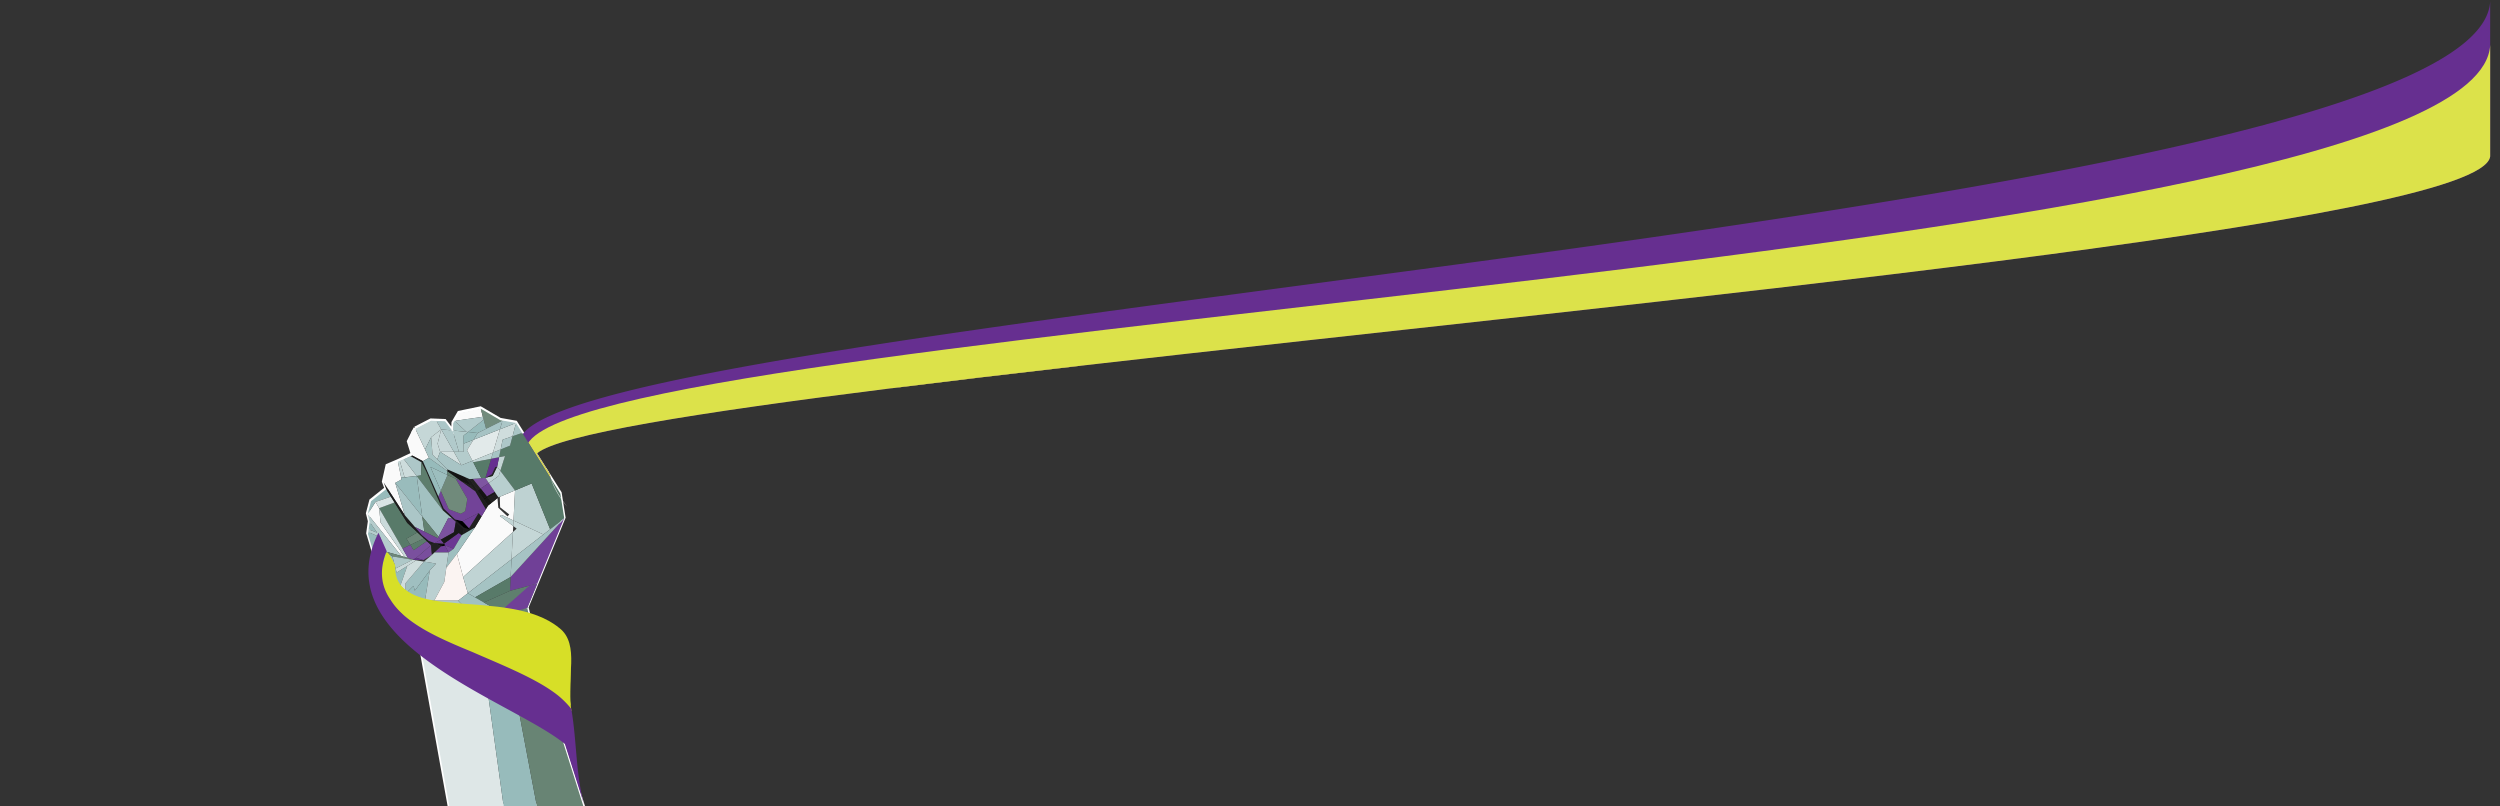 <svg xmlns="http://www.w3.org/2000/svg" id="Layer_1" data-name="Layer 1" viewBox="0 0 1860 600"><rect x="0" y="0" width="1860" height="600" fill="#333333" stroke="none"/><defs><style>.cls-1{fill:#e1e670;}.cls-1,.cls-10,.cls-11,.cls-12,.cls-13,.cls-14,.cls-15,.cls-16,.cls-17,.cls-18,.cls-19,.cls-2,.cls-20,.cls-21,.cls-22,.cls-23,.cls-24,.cls-25,.cls-26,.cls-27,.cls-28,.cls-29,.cls-30,.cls-31,.cls-32,.cls-33,.cls-34,.cls-35,.cls-36,.cls-37,.cls-38,.cls-39,.cls-4,.cls-40,.cls-41,.cls-42,.cls-43,.cls-44,.cls-45,.cls-46,.cls-47,.cls-48,.cls-49,.cls-5,.cls-50,.cls-51,.cls-52,.cls-53,.cls-54,.cls-55,.cls-56,.cls-57,.cls-58,.cls-59,.cls-6,.cls-60,.cls-61,.cls-62,.cls-63,.cls-64,.cls-65,.cls-66,.cls-67,.cls-68,.cls-69,.cls-7,.cls-70,.cls-71,.cls-72,.cls-73,.cls-74,.cls-8,.cls-9{fill-rule:evenodd;}.cls-2{fill:#dae140;}.cls-3,.cls-74{fill:#fff;}.cls-4{fill:#662f90;}.cls-5{fill:#dce24a;}.cls-6{fill:#97bbbb;}.cls-7{fill:#fafafa;}.cls-8{fill:#b5cdcd;}.cls-9{fill:#6c8778;}.cls-10{fill:#587a69;}.cls-11{fill:#d9e4e4;}.cls-12{fill:#cadada;}.cls-13{fill:#6d8879;}.cls-14{fill:#7a509e;}.cls-15{fill:#5b7c6b;}.cls-16{fill:#794e9d;}.cls-17{fill:#aec8c8;}.cls-18{fill:#9fbfc0;}.cls-19{fill:#cfdddd;}.cls-20{fill:#1c1c1c;}.cls-21{fill:#cddcdc;}.cls-22{fill:#c5d7d7;}.cls-23{fill:#adc7c8;}.cls-24{fill:#5e7e6d;}.cls-25{fill:#a2c1c1;}.cls-26{fill:#99bcbc;}.cls-27{fill:#abc6c7;}.cls-28{fill:#628170;}.cls-29{fill:#724398;}.cls-30{fill:#7b529f;}.cls-31{fill:#111;}.cls-32{fill:#6f3e96;}.cls-33{fill:#6b3793;}.cls-34{fill:#181818;}.cls-35{fill:#222121;}.cls-37{fill:#20201f;}.cls-38{fill:#704097;}.cls-39{fill:#708a7b;}.cls-40{fill:#9cbebe;}.cls-41{fill:#658272;}.cls-42{fill:#141313;}.cls-43{fill:#7e55a1;}.cls-44{fill:#161615;}.cls-45{fill:#0f0f0e;}.cls-46{fill:#76499b;}.cls-47{fill:#9ebfbf;}.cls-48{fill:#bbd0d1;}.cls-49{fill:#fbf4f2;}.cls-50{fill:#c0d4d4;}.cls-51{fill:#c2d5d5;}.cls-52{fill:#bed2d2;}.cls-53{fill:#577a69;}.cls-54{fill:#b8cfcf;}.cls-55{fill:#c3d5d5;}.cls-56{fill:#242323;}.cls-57{fill:#aac6c6;}.cls-58{fill:#b3cccc;}.cls-59{fill:#c8d8d9;}.cls-60{fill:#d4e0e0;}.cls-61{fill:#b4cccc;}.cls-62{fill:#718b7c;}.cls-63{fill:#b1cacb;}.cls-64{fill:#a7c4c4;}.cls-65{fill:#e2eaea;}.cls-66{fill:#a6c3c4;}.cls-67{fill:#a5c3c3;}.cls-68{fill:#a1c1c1;}.cls-69{fill:#5f7f6e;}.cls-70{fill:#dee7e7;}.cls-71{fill:#688474;}.cls-72{fill:#a8c4c5;}.cls-73{fill:#d7df27;}</style></defs><polygon class="cls-1" points="408.48 351.39 408.25 351.47 407.2 351.82 405.19 348.61 406.2 348.22 406.43 348.13 408.48 351.39"></polygon><path class="cls-2" d="M814.63,265,802,272.35c-49.64,5.7-96.76,11.27-140.12,16.69Z"></path><path class="cls-3" d="M316.56,442.24l-.11-.81-1.12.15-.08-.31-.1,0,.08.3-1,.14.29,2.08,1.34-.35-.29-1.09Zm0,0-.11-.81-1.12.15-.08-.31-.1,0,.08.3-1,.14.29,2.08,1.34-.35-.29-1.09Zm0,0-.11-.81-1.12.15-.08-.31-.1,0,.08.3-1,.14.29,2.08,1.34-.35-.29-1.09Zm0,0-.11-.81-1.12.15-.08-.31-.1,0,.08.3-1,.14.29,2.08,1.34-.35-.29-1.09Zm117,152.12s0,0,0-.05l-25.39-80.17h0l-.7-2.21-.81-2.55-.89-2.81-9.82-43.2-1.65-7.25-1-4.23,27.52-66.72-1.91-12.06-.07-.4-1-6.44-9.32-14.87-2.05-3.26-6.81-10.87-5.69-9.08-4-6.36-5.49-8.76-12-2.14-14.81-8.67-17,3.53L335.9,314l-.11,3.35-4.24-5.59-11.26-.45-12,6.16.52,1-1-.51-1.18,2.32-.22.43v0l-3.81,7.53,2.76,8.89-10,4.7L287,345.4l-2.92,13,1.71,4.55-10.91,8.69-2.68,10.24,1.48,5.91-1.25,9,3.9,13,6.18,20.62.05.15,1.82,2.85.3.47.51.81h0l7.39,11.58,6.53,10.24.26.4h0l.22.36,0,0,10.85,17,2.41,13.38h0l20.25,112.5H435.37ZM296.08,343.44l.22.46,1.28-.6,3.07-1.44,5-2.35h0l1.18-.56h0l1.26-.6L305,328.46l4.35-8.6.29-.57,11.12-5.73,4.2.17,5.4.22,4.67,6.17,2.66,3.51.12.16.11-3.39.2-5.78.58-1,.36-.61,3-5.22,15.14-3.14.63.37,13.77,8.06,1.39.25.69.12,9.16,1.64.15,0,.53.85,4,6.4.86,1.36v0l22.87,36.47v0l1,1.6a.08.08,0,0,0,0,0l3.25,5.19.17,1s0,0,0,0l.12.75,2.55,16-1.08,2.62-.58,1.4L398,434.62h0l-7,17.05.23,1,.61,2.69,1.6,7,10.16,44.7v0l.14.45.79,2.48.69,2.17,12.38,39.11,14.75,46.57H335.05L315.58,489.77h0l-2.8-15.55-.09-.52,0-.22-.6-.93-6.8-10.67v0l-.3-.47h0l-.2-.31-10.21-16-.43-.68-8.74-13.7-.69-1.08-.42-1.4-.2-.63v0l-.09-.32-6.4-21.31h0l-2.79-9.3.06-.43.28-2,.67-4.78.24-1.72-.78-3.11-.67-2.66.42-1.6L276.9,373l10.74-8.55.87-.7-.05-.13h0l-2-5.33L289,347l7.13-3,.16-.07-.2-.47-.24-.57Zm18.41,100.38,1.34-.35-.29-1.09,1-.14-.11-.81-1.12.15-.08-.31-.1,0,.08.3-1,.14Zm2.07-1.58-.11-.81-1.12.15-.08-.31-.1,0,.08.3-1,.14.29,2.08,1.34-.35-.29-1.09Zm0,0-.11-.81-1.12.15-.08-.31-.1,0,.08.3-1,.14.29,2.08,1.34-.35-.29-1.09Z"></path><path class="cls-4" d="M1852.7,1V116.34c-5.83,49.06-622.12,106.89-1050.75,156-49.64,5.7-96.76,11.27-140.12,16.69-143.6,18-246,34.39-262.21,48.22l-.18.16,6.77,10.8,2,3.25.76,1.22c.23,1.12.51,2.23.85,3.35h0l.12.2a59,59,0,0,0,2.39,5.61v0c0,.09.08.19.13.28-.19-.17-.38-.36-.57-.55-10.13-9.88-17.29-20.07-21.13-30.53l-2.34-7.33v0c.19-.28.39-.56.61-.84s.56-.71.87-1.07C468.43,232.73,1844.2,161.12,1852.7,1Z"></path><path class="cls-5" d="M1852.7,33.46v82.88c-5.83,49.06-622.12,106.89-1050.75,156-49.64,5.7-96.76,11.27-140.12,16.69-143.6,18-246,34.39-262.21,48.22l-.18.16,6.77,10.8,2,3.25.76,1.22c.23,1.12.51,2.23.85,3.35l-2.65-4.22-2-3.21L393.09,329.3c.26-.37.53-.75.84-1.12C465,238.94,1844.18,194,1852.7,33.46Z"></path><polygon class="cls-6" points="297.55 436.63 303.02 421.02 295.13 425.96 294.32 422.94 291.92 413.99 286.5 410.24 282.95 399.81 273.98 395.81 273.77 397.3 283.79 430.68 294.63 430.68 296.17 433.34 293.73 446.27 311.74 474.49 316.17 446.9 319.77 424.42 308.61 439.44 307.65 435.88 301.71 441.82 299.53 444 297.55 436.63"></polygon><polygon class="cls-7" points="353.26 392.51 339.96 412.06 344.58 429.33 381.62 395.8 381.84 391.37 371.88 383.9 373.22 383.12 382.05 387.26 383.19 364.86 371.84 369.6 372.08 377.43 378.87 382.75 377.61 384.21 370.73 377.75 370.12 370.59 365.92 373.94 363.11 376.18 361.44 378.95 358.29 384.18 353.26 392.51"></polygon><polygon class="cls-7" points="298.75 356.67 295.99 343.48 288.17 346.81 285.45 358.92 301.26 383.38 294.06 359.28 298.75 356.67"></polygon><polygon class="cls-7" points="282.1 378.07 279.4 373.42 273.56 382.49 298.59 413.69 301.18 414.44 283.11 388.7 282.1 378.07"></polygon><polygon class="cls-7" points="303.81 329.5 306.73 338.89 314.61 343.11 319.09 340.61 309 319.05 306.52 320.32 303.81 329.5"></polygon><polygon class="cls-7" points="338.22 313.14 359.25 310.06 357.64 304.05 341.57 307.39 338.22 313.14"></polygon><polygon class="cls-6" points="280.65 396.36 275.02 388.33 274.25 393.84 280.65 396.36"></polygon><polygon class="cls-8" points="275.02 388.33 280.65 396.36 274.25 393.84 273.98 395.81 282.95 399.81 286.5 410.24 298.59 413.69 273.56 382.49 275.02 388.33"></polygon><polygon class="cls-6" points="279.4 373.42 290.79 369.49 287.33 363.92 276.06 372.89 273.56 382.49 279.4 373.42"></polygon><polygon class="cls-9" points="305.29 405.4 315.36 400.57 310.53 396.08 302.43 400.76 305.29 405.4"></polygon><polygon class="cls-10" points="302.43 400.76 310.53 396.08 302.98 389.06 293.51 373.85 282.1 378.07 299.51 408.18 305.29 405.4 302.43 400.76"></polygon><polygon class="cls-11" points="282.1 378.07 293.51 373.85 290.79 369.49 279.4 373.42 282.1 378.07"></polygon><polygon class="cls-12" points="299.51 408.18 282.1 378.07 283.11 388.7 301.18 414.44 303.52 415.1 299.51 408.18"></polygon><polygon class="cls-13" points="298.59 413.69 286.5 410.24 291.92 413.99 307.05 416.46 307.49 416.24 303.52 415.1 301.18 414.44 298.59 413.69"></polygon><polygon class="cls-14" points="299.51 408.18 303.52 415.1 307.49 416.24 309.53 415.2 320.71 405.54 317.56 402.62 307.72 409.35 305.29 405.4 299.51 408.18"></polygon><polygon class="cls-15" points="305.29 405.4 307.72 409.35 317.56 402.62 315.36 400.57 305.29 405.4"></polygon><polygon class="cls-16" points="320.71 405.54 309.53 415.2 309.86 415.03 314.97 416.7 321.34 412.84 320.71 405.54"></polygon><polygon class="cls-17" points="307.05 416.46 291.92 413.99 294.32 422.94 307.05 416.46"></polygon><polygon class="cls-12" points="307.05 416.46 294.32 422.94 295.13 425.96 303.02 421.02 309.62 416.88 307.05 416.46"></polygon><polygon class="cls-12" points="296.17 433.34 294.63 430.68 283.79 430.68 293.73 446.27 296.17 433.34"></polygon><polygon class="cls-18" points="315.46 417.84 301.71 433.92 301.71 441.82 307.65 435.88 308.61 439.44 319.77 424.42 324.46 419.31 315.46 417.84"></polygon><polygon class="cls-19" points="301.71 433.92 315.46 417.84 309.62 416.88 303.02 421.02 297.55 436.63 299.53 444 301.71 441.82 301.71 433.92"></polygon><polygon class="cls-20" points="320.71 405.54 323.39 404.04 319.09 402.46 313.98 398.19 308.74 392.09 301.26 383.38 285.45 358.92 287.33 363.92 290.79 369.49 293.51 373.85 302.98 389.06 310.53 396.08 315.36 400.57 317.56 402.62 320.71 405.54"></polygon><polygon class="cls-20" points="345.17 393.6 344.59 397.56 350.17 394.31 344.86 392.45 338.58 386.44 336.55 385.96 339.12 388.24 345.17 393.6"></polygon><polygon class="cls-20" points="329.52 379.73 336.55 385.96 338.58 386.44 330.15 378.37 326.15 369.3 314.61 343.11 306.73 338.89 305.5 339.42 313.56 343.95 317.11 350.83 329.52 379.73"></polygon><polygon class="cls-20" points="353.52 365.44 361.44 378.95 363.11 376.18 360.2 371.97 359.49 370.95 355.34 364.96 349.45 356.46 346.12 355.01 350.62 361.35 353.52 365.44"></polygon><polygon class="cls-21" points="301 355.06 310.01 354.14 300.43 341.58 297.45 342.85 301 355.06"></polygon><polygon class="cls-22" points="301 355.06 297.45 342.85 295.99 343.48 298.47 355.32 301 355.06"></polygon><polygon class="cls-23" points="300.43 341.58 310.01 354.14 313.25 353.75 313.56 343.95 305.5 339.42 300.43 341.58"></polygon><polygon class="cls-24" points="313.56 343.95 313.25 353.75 310.01 354.14 329.52 379.73 317.11 350.83 313.56 343.95"></polygon><polygon class="cls-25" points="329.52 379.73 310.01 354.14 314.17 384.31 326.26 399.35 333.59 385.25 336.55 385.96 329.52 379.73"></polygon><polygon class="cls-26" points="314.17 384.31 310.01 354.14 301.05 355.21 301 355.06 298.47 355.32 298.75 356.67 294.06 359.28 314.17 384.31"></polygon><polygon class="cls-27" points="314.17 384.31 294.06 359.28 301.26 383.38 308.74 392.09 315.72 395.55 314.17 384.31"></polygon><polygon class="cls-28" points="314.17 384.31 315.72 395.55 325.67 400.48 326.26 399.35 314.17 384.31"></polygon><polygon class="cls-29" points="325.67 400.48 315.72 395.55 308.74 392.09 313.98 398.19 319.09 402.46 323.39 404.04 327.97 401.48 326.26 399.35 325.67 400.48"></polygon><polygon class="cls-30" points="333.59 385.25 326.26 399.35 327.97 401.48 337.77 396 339.12 388.24 336.55 385.96 333.59 385.25"></polygon><polygon class="cls-4" points="314.97 416.7 309.86 415.03 309.53 415.2 307.49 416.24 307.05 416.46 310.14 416.56 314.97 416.7"></polygon><polygon class="cls-31" points="324.2 404.34 328.21 406.45 330.36 404.45 323.39 404.04 324.2 404.34"></polygon><polygon class="cls-32" points="323.39 404.04 330.36 404.45 327.97 401.48 323.39 404.04"></polygon><polygon class="cls-33" points="341.31 396.52 330.36 404.45 331.13 405.96 331.4 405.91 337.56 408.31 343.5 398.19 341.31 396.52"></polygon><polygon class="cls-34" points="330.36 404.45 341.31 396.52 343.5 398.19 344.59 397.56 345.17 393.6 339.12 388.24 337.77 396 327.97 401.48 330.36 404.45"></polygon><polygon class="cls-35" points="328.21 406.45 324.2 404.34 323.39 404.04 320.71 405.54 321.34 412.84 328.21 406.45"></polygon><polygon class="cls-36" points="338.58 386.44 344.86 392.45 350.17 394.31 348.92 392.96 344.13 387.76 338.58 386.44"></polygon><polygon class="cls-37" points="356.02 381.71 348.92 392.96 350.17 394.31 353.26 392.51 358.29 384.18 356.02 381.71"></polygon><polygon class="cls-38" points="348.92 392.96 356.02 381.71 344.13 387.76 348.92 392.96"></polygon><polygon class="cls-29" points="344.13 387.76 356.02 381.71 358.29 384.18 361.44 378.95 353.52 365.44 343.32 358.08 338.98 356.13 347.68 371.17 346.11 380.35 342.88 382.23 333.91 378.89 327.94 365.14 326.15 369.3 330.15 378.37 338.58 386.44 344.13 387.76"></polygon><polygon class="cls-39" points="346.11 380.35 347.68 371.17 338.98 356.13 332.97 353.44 327.94 365.14 333.91 378.89 342.88 382.23 346.11 380.35"></polygon><polygon class="cls-40" points="327.94 365.14 332.97 353.44 320.24 347.39 327.94 365.14"></polygon><polygon class="cls-6" points="320.24 347.39 332.97 353.44 332.82 350.51 319.09 340.61 314.61 343.11 326.15 369.3 327.94 365.14 320.24 347.39"></polygon><polygon class="cls-41" points="332.82 350.51 332.97 353.44 338.98 356.13 343.32 358.08 332.82 350.51"></polygon><polygon class="cls-42" points="332.82 350.51 343.32 358.08 350.62 361.35 346.12 355.01 332.76 349.16 332.82 350.51"></polygon><polygon class="cls-35" points="350.62 361.35 343.32 358.08 353.52 365.44 350.62 361.35"></polygon><polygon class="cls-35" points="349.45 356.46 355.34 364.96 357.57 363.46 351.84 356.27 349.45 356.46"></polygon><polygon class="cls-43" points="351.84 356.27 357.57 363.46 363.7 359.37 361.13 355.53 351.84 356.27"></polygon><polygon class="cls-29" points="363.7 359.37 357.57 363.46 362.27 369.35 368.13 365.99 363.7 359.37"></polygon><polygon class="cls-37" points="368.93 367.19 363.09 370.39 365.92 373.94 370.12 370.59 370.83 370.02 368.93 367.19"></polygon><polygon class="cls-44" points="365.92 373.94 363.09 370.39 360.2 371.97 363.11 376.18 365.92 373.94"></polygon><polygon class="cls-42" points="359.49 370.95 362.27 369.35 357.57 363.46 355.34 364.96 359.49 370.95"></polygon><polygon class="cls-45" points="362.27 369.35 359.49 370.95 360.2 371.97 363.09 370.39 362.27 369.35"></polygon><polygon class="cls-34" points="362.27 369.35 363.09 370.39 368.93 367.19 368.13 365.99 362.27 369.35"></polygon><polygon class="cls-46" points="337.56 408.31 331.4 405.91 331.13 405.96 333.7 411.02 337.56 408.31"></polygon><polygon class="cls-47" points="343.5 398.19 337.56 408.31 333.7 411.02 332.08 422.37 339.96 412.06 353.26 392.51 350.17 394.31 344.59 397.56 343.5 398.19"></polygon><polygon class="cls-36" points="328.38 406.53 331.13 405.96 330.36 404.45 328.21 406.45 328.38 406.53"></polygon><polygon class="cls-38" points="331.13 405.96 328.38 406.53 328.21 406.45 323.3 411.02 333.7 411.02 331.13 405.96"></polygon><polygon class="cls-48" points="333.7 411.02 323.3 411.02 321.34 412.84 315.46 417.84 324.46 419.31 319.77 424.42 316.17 446.9 323.06 446.9 330.57 432.93 332.08 422.37 333.7 411.02"></polygon><polygon class="cls-49" points="339.96 412.06 332.08 422.37 330.57 432.93 323.06 446.9 340.89 446.9 348.07 441.33 344.58 429.33 339.96 412.06"></polygon><polygon class="cls-50" points="381.62 395.8 344.58 429.33 348.07 441.33 380.58 416.08 381.62 395.8"></polygon><polygon class="cls-51" points="371.88 383.9 381.84 391.37 382.05 387.26 373.22 383.12 371.88 383.9"></polygon><polygon class="cls-22" points="384.39 393.29 381.62 395.8 380.58 416.08 404.29 397.67 382.05 387.26 381.84 391.37 384.39 393.29"></polygon><polygon class="cls-52" points="382.05 387.26 404.29 397.67 409.31 393.77 395.55 359.7 383.19 364.86 382.05 387.26"></polygon><polygon class="cls-53" points="388.53 322.05 381.33 324.55 379.49 331.54 372.5 334.36 371.32 340.17 375.74 339.31 372.24 350.3 383.19 364.86 395.55 359.7 409.31 393.77 419.8 385.62 416.88 367.26 388.53 322.05"></polygon><polygon class="cls-54" points="383.19 364.86 372.24 350.3 371.05 354.02 363.7 359.37 368.13 365.99 368.93 367.19 370.83 370.02 371.84 369.6 383.19 364.86"></polygon><polygon class="cls-51" points="372.24 350.3 375.74 339.31 371.32 340.17 369.89 347.18 372.24 350.3"></polygon><polygon class="cls-55" points="372.24 350.3 369.89 347.18 366.51 354.08 361.13 355.53 363.7 359.37 371.05 354.02 372.24 350.3"></polygon><polygon class="cls-56" points="366.51 354.08 369.89 347.18 368.36 347.59 365.93 352.81 361.13 355.53 366.51 354.08"></polygon><polygon class="cls-57" points="337.19 314.9 337.01 320.31 347.03 321.31 338.22 313.14 337.19 314.9"></polygon><polygon class="cls-58" points="347.03 321.31 337.01 320.31 336.98 321.15 341.42 336.13 344.96 336.13 344.96 330.07 344.96 324.02 348.23 321.43 347.03 321.31"></polygon><polygon class="cls-59" points="337.66 336.13 328.27 319.44 325.56 330.07 327.44 336.13 337.66 336.13"></polygon><polygon class="cls-60" points="337.66 336.13 327.44 336.13 343.29 346.14 337.66 336.13"></polygon><polygon class="cls-61" points="337.66 336.13 343.29 346.14 351.52 342.82 347.48 334.93 352.27 327.19 344.96 330.07 344.96 336.13 341.42 336.13 337.66 336.13"></polygon><polygon class="cls-6" points="344.96 330.07 352.27 327.19 355.39 322.15 348.23 321.43 344.96 324.02 344.96 330.07"></polygon><polygon class="cls-62" points="359.83 312.23 361.65 319.02 373.91 312.9 372.24 312.6 357.64 304.05 359.25 310.06 359.83 312.23"></polygon><polygon class="cls-6" points="361.65 319.02 359.83 312.23 348.23 321.43 355.39 322.15 361.65 319.02"></polygon><polygon class="cls-63" points="348.23 321.43 359.83 312.23 359.25 310.06 338.22 313.14 347.03 321.31 348.23 321.43"></polygon><polygon class="cls-4" points="365.39 341.31 361.13 355.53 365.93 352.81 368.36 347.59 369.89 347.18 371.32 340.17 365.39 341.31"></polygon><polygon class="cls-64" points="365.39 341.31 371.32 340.17 372.5 334.36 366.79 336.66 365.39 341.31"></polygon><polygon class="cls-65" points="366.79 336.66 371.96 319.41 352.27 327.19 347.48 334.93 351.52 342.82 366.79 336.66"></polygon><polygon class="cls-19" points="371.96 319.41 366.79 336.66 372.5 334.36 373.97 327.11 381.33 324.55 383.92 314.69 371.96 319.41"></polygon><polygon class="cls-57" points="383.92 314.69 381.33 324.55 388.53 322.05 383.92 314.69"></polygon><polygon class="cls-23" points="381.33 324.55 373.97 327.11 372.5 334.36 379.49 331.54 381.33 324.55"></polygon><polygon class="cls-27" points="371.96 319.41 383.92 314.69 373.91 312.9 371.96 319.41"></polygon><polygon class="cls-66" points="371.96 319.41 373.91 312.9 361.65 319.02 355.39 322.15 352.27 327.19 371.96 319.41"></polygon><polygon class="cls-27" points="324.66 313.18 328.27 319.44 336.29 320.24 331.14 313.44 324.66 313.18"></polygon><polygon class="cls-63" points="328.27 319.44 337.66 336.13 341.42 336.13 336.98 321.15 336.29 320.24 328.27 319.44"></polygon><polygon class="cls-38" points="379.91 429.26 379.39 439.6 399.79 434.13 419.8 385.62 379.91 429.26"></polygon><polygon class="cls-66" points="379.91 429.26 419.8 385.62 409.31 393.77 404.29 397.67 380.58 416.08 379.91 429.26"></polygon><polygon class="cls-67" points="379.91 429.26 380.58 416.08 348.07 441.33 353.45 444.44 379.91 429.26"></polygon><polygon class="cls-10" points="379.91 429.26 353.45 444.44 360.02 448.23 379.39 439.6 379.91 429.26"></polygon><polygon class="cls-23" points="355.5 461.92 340.89 446.9 323.06 446.9 316.17 446.9 311.74 474.49 355.61 462.74 355.5 461.92"></polygon><polygon class="cls-68" points="340.89 446.9 355.5 461.92 355.61 462.74 355.71 462.71 372.5 457.96 371.96 455.12 360.02 448.23 353.45 444.44 348.07 441.33 340.89 446.9"></polygon><polygon class="cls-69" points="371.96 455.12 372.5 457.96 392.27 452.38 399.79 434.13 379.39 439.6 360.02 448.23 371.96 455.12"></polygon><polygon class="cls-38" points="393.88 435.71 371.96 455.12 372.5 457.96 392.27 452.38 399.79 434.13 393.88 435.71"></polygon><polygon class="cls-70" points="374.69 599.66 355.61 462.74 311.74 474.49 334.27 599.66 374.69 599.66"></polygon><polygon class="cls-6" points="355.61 462.74 374.69 599.66 399.41 599.66 372.5 457.96 355.71 462.71 355.61 462.74"></polygon><polygon class="cls-71" points="372.5 457.96 399.41 599.66 433.99 599.66 404.78 507.45 392.27 452.38 372.5 457.96"></polygon><polygon class="cls-22" points="316.21 334.44 320.76 325.28 328.27 319.44 324.66 313.18 320.71 313.02 309 319.05 316.21 334.44"></polygon><polygon class="cls-57" points="320.76 325.28 316.21 334.44 319.09 340.61 332.82 350.51 332.76 349.16 325.33 341.74 321.81 338.21 320.76 325.28"></polygon><polygon class="cls-12" points="320.76 325.28 321.81 338.21 325.33 341.74 327.44 336.13 325.56 330.07 328.27 319.44 320.76 325.28"></polygon><polygon class="cls-72" points="343.29 346.14 327.44 336.13 325.33 341.74 332.76 349.16 346.12 355.01 349.45 356.46 351.84 356.27 358.14 355.77 352.06 343.9 352.07 343.9 351.52 342.82 343.29 346.14"></polygon><polygon class="cls-53" points="352.06 343.9 358.14 355.77 361.13 355.53 365.39 341.31 352.07 343.9 352.06 343.9"></polygon><polygon class="cls-50" points="352.07 343.9 365.39 341.31 366.79 336.66 351.52 342.82 352.07 343.9"></polygon><path class="cls-73" d="M424.53,524.79c-3.3-18.6,7.34-45.67-8.48-57.61-38.13-31.35-124-2.18-122-46.56-1.28-2.86-5.84-10.53-6.64-8.56C261,476.69,394.46,483.86,424.53,524.79Z"></path><path class="cls-74" d="M412.52,362.18A80.87,80.87,0,0,0,422.06,377a63.9,63.9,0,0,1-10.12-15.4,41.34,41.34,0,0,1-2.08-5.56l.12.2a62.85,62.85,0,0,0,2.53,5.91Z"></path><path class="cls-73" d="M425.2,529.27c-3.3-18.6,5.07-43.48-10.75-55.43C376.31,442.5,290.8,463,292.81,418.56c-1.28-2.86-4.56-9.25-5.36-7.28C261.08,475.91,395.13,488.34,425.2,529.27Z"></path><path class="cls-4" d="M415.3,517.53c-15.42-12.3-40.08-22.07-63.88-32.45-25.88-10.61-50.35-21.48-61-39.07-6.86-9.95-8.53-21.8-2.74-36,.07-.17-.11,0,0,0l-6.11-13.66c-41.09,82.07,99.3,124.79,138.73,157.2l14.6,46.1c-6.61-22.33-5.69-48.67-9.88-72.29A66.51,66.51,0,0,0,415.3,517.53Z"></path></svg>
